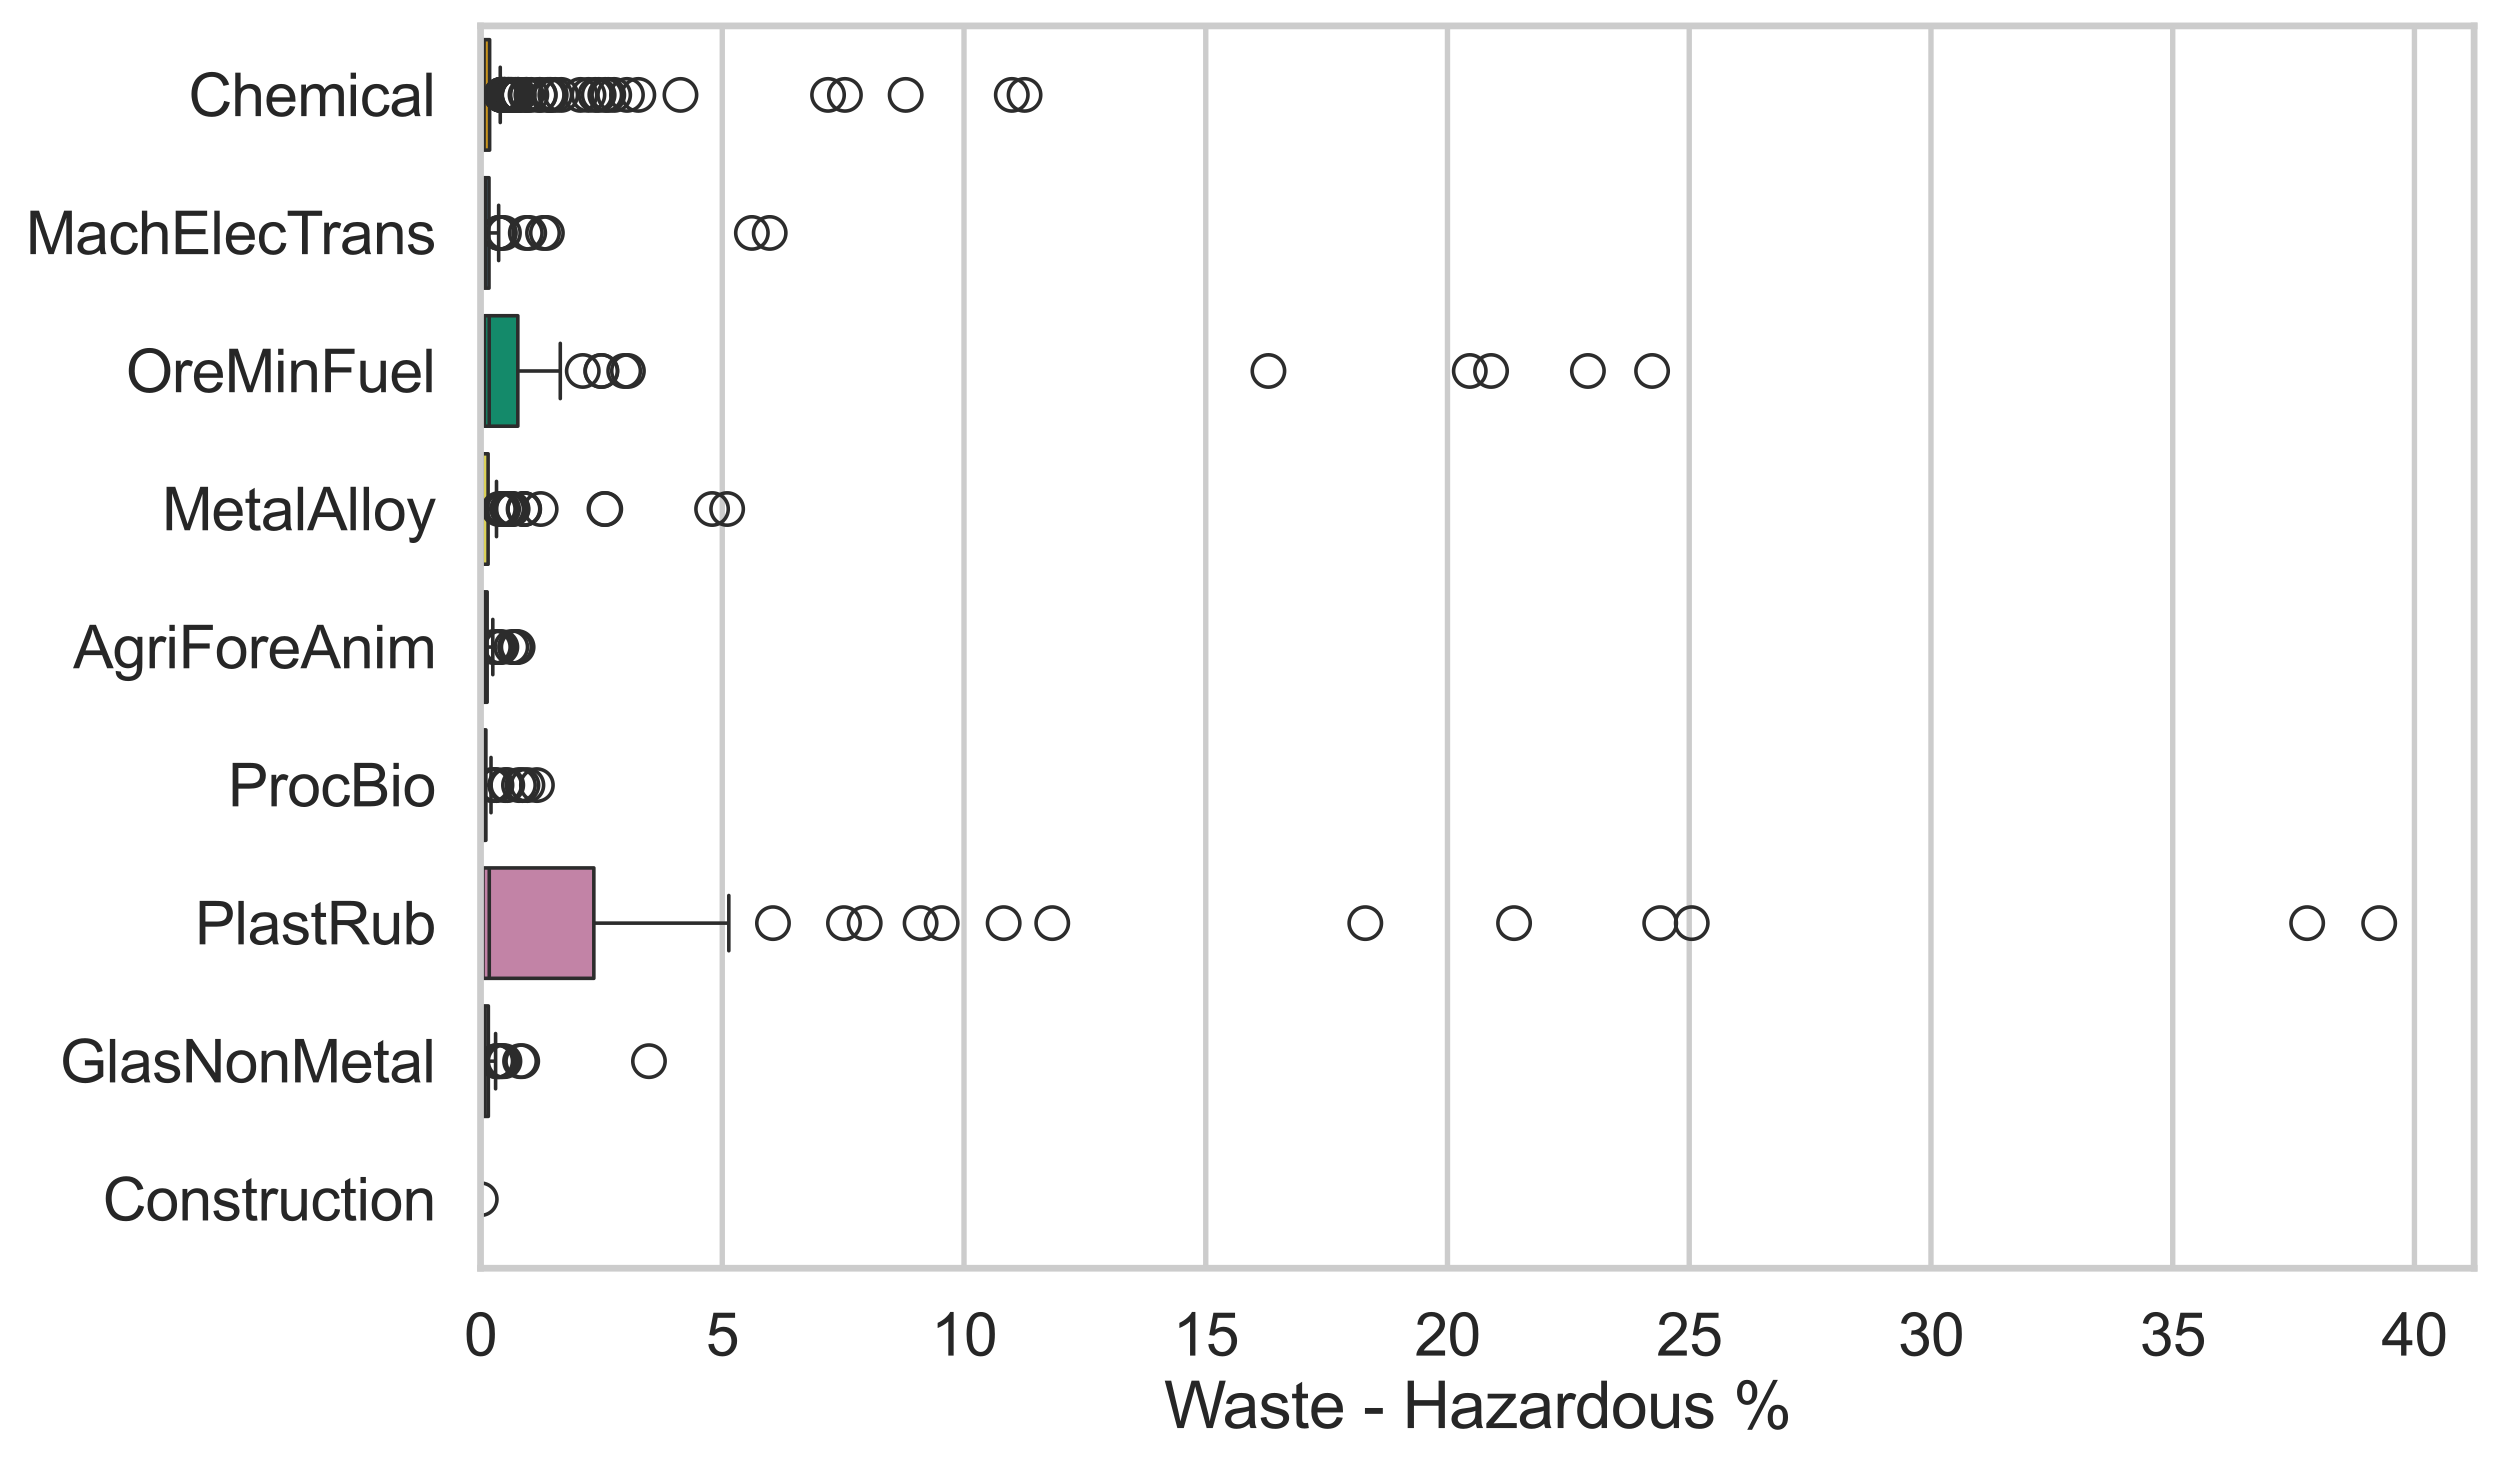 <?xml version="1.0" encoding="utf-8" standalone="no"?>
<!DOCTYPE svg PUBLIC "-//W3C//DTD SVG 1.1//EN"
  "http://www.w3.org/Graphics/SVG/1.1/DTD/svg11.dtd">
<svg xmlns:xlink="http://www.w3.org/1999/xlink" width="695.577pt" height="408.111pt" viewBox="0 0 695.577 408.111" xmlns="http://www.w3.org/2000/svg" version="1.1">
 <defs>
  <style type="text/css">*{stroke-linejoin: round; stroke-linecap: butt}</style>
 </defs>
 <g id="figure_1">
  <g id="patch_1">
   <path d="M 0 408.111 
L 695.577 408.111 
L 695.577 0 
L 0 0 
z
" style="fill: #ffffff"/>
  </g>
  <g id="axes_1">
   <g id="patch_2">
    <path d="M 133.697 352.86 
L 688.377 352.86 
L 688.377 7.2 
L 133.697 7.2 
z
" style="fill: #ffffff"/>
   </g>
   <g id="matplotlib.axis_1">
    <g id="xtick_1">
     <g id="line2d_1">
      <path d="M 133.697 352.86 
L 133.697 7.2 
" clip-path="url(#p3c75198d71)" style="fill: none; stroke: #cccccc; stroke-width: 1.5; stroke-linecap: round"/>
     </g>
     <g id="text_1">
      <!-- 0 -->
      <g style="fill: #262626" transform="translate(129.109 377.17) scale(0.165 -0.165)">
       <defs>
        <path id="ArialMT-30" d="M 266 2259 
Q 266 3072 433 3567 
Q 600 4063 929 4331 
Q 1259 4600 1759 4600 
Q 2128 4600 2406 4451 
Q 2684 4303 2865 4023 
Q 3047 3744 3150 3342 
Q 3253 2941 3253 2259 
Q 3253 1453 3087 958 
Q 2922 463 2592 192 
Q 2263 -78 1759 -78 
Q 1097 -78 719 397 
Q 266 969 266 2259 
z
M 844 2259 
Q 844 1131 1108 757 
Q 1372 384 1759 384 
Q 2147 384 2411 759 
Q 2675 1134 2675 2259 
Q 2675 3391 2411 3762 
Q 2147 4134 1753 4134 
Q 1366 4134 1134 3806 
Q 844 3388 844 2259 
z
" transform="scale(0.016)"/>
       </defs>
       <use xlink:href="#ArialMT-30"/>
      </g>
     </g>
    </g>
    <g id="xtick_2">
     <g id="line2d_2">
      <path d="M 200.957 352.86 
L 200.957 7.2 
" clip-path="url(#p3c75198d71)" style="fill: none; stroke: #cccccc; stroke-width: 1.5; stroke-linecap: round"/>
     </g>
     <g id="text_2">
      <!-- 5 -->
      <g style="fill: #262626" transform="translate(196.369 377.17) scale(0.165 -0.165)">
       <defs>
        <path id="ArialMT-35" d="M 266 1200 
L 856 1250 
Q 922 819 1161 601 
Q 1400 384 1738 384 
Q 2144 384 2425 690 
Q 2706 997 2706 1503 
Q 2706 1984 2436 2262 
Q 2166 2541 1728 2541 
Q 1456 2541 1237 2417 
Q 1019 2294 894 2097 
L 366 2166 
L 809 4519 
L 3088 4519 
L 3088 3981 
L 1259 3981 
L 1013 2750 
Q 1425 3038 1878 3038 
Q 2478 3038 2890 2622 
Q 3303 2206 3303 1553 
Q 3303 931 2941 478 
Q 2500 -78 1738 -78 
Q 1113 -78 717 272 
Q 322 622 266 1200 
z
" transform="scale(0.016)"/>
       </defs>
       <use xlink:href="#ArialMT-35"/>
      </g>
     </g>
    </g>
    <g id="xtick_3">
     <g id="line2d_3">
      <path d="M 268.216 352.86 
L 268.216 7.2 
" clip-path="url(#p3c75198d71)" style="fill: none; stroke: #cccccc; stroke-width: 1.5; stroke-linecap: round"/>
     </g>
     <g id="text_3">
      <!-- 10 -->
      <g style="fill: #262626" transform="translate(259.041 377.17) scale(0.165 -0.165)">
       <defs>
        <path id="ArialMT-31" d="M 2384 0 
L 1822 0 
L 1822 3584 
Q 1619 3391 1289 3197 
Q 959 3003 697 2906 
L 697 3450 
Q 1169 3672 1522 3987 
Q 1875 4303 2022 4600 
L 2384 4600 
L 2384 0 
z
" transform="scale(0.016)"/>
       </defs>
       <use xlink:href="#ArialMT-31"/>
       <use xlink:href="#ArialMT-30" transform="translate(55.615 0)"/>
      </g>
     </g>
    </g>
    <g id="xtick_4">
     <g id="line2d_4">
      <path d="M 335.476 352.86 
L 335.476 7.2 
" clip-path="url(#p3c75198d71)" style="fill: none; stroke: #cccccc; stroke-width: 1.5; stroke-linecap: round"/>
     </g>
     <g id="text_4">
      <!-- 15 -->
      <g style="fill: #262626" transform="translate(326.3 377.17) scale(0.165 -0.165)">
       <use xlink:href="#ArialMT-31"/>
       <use xlink:href="#ArialMT-35" transform="translate(55.615 0)"/>
      </g>
     </g>
    </g>
    <g id="xtick_5">
     <g id="line2d_5">
      <path d="M 402.735 352.86 
L 402.735 7.2 
" clip-path="url(#p3c75198d71)" style="fill: none; stroke: #cccccc; stroke-width: 1.5; stroke-linecap: round"/>
     </g>
     <g id="text_5">
      <!-- 20 -->
      <g style="fill: #262626" transform="translate(393.56 377.17) scale(0.165 -0.165)">
       <defs>
        <path id="ArialMT-32" d="M 3222 541 
L 3222 0 
L 194 0 
Q 188 203 259 391 
Q 375 700 629 1000 
Q 884 1300 1366 1694 
Q 2113 2306 2375 2664 
Q 2638 3022 2638 3341 
Q 2638 3675 2398 3904 
Q 2159 4134 1775 4134 
Q 1369 4134 1125 3890 
Q 881 3647 878 3216 
L 300 3275 
Q 359 3922 746 4261 
Q 1134 4600 1788 4600 
Q 2447 4600 2831 4234 
Q 3216 3869 3216 3328 
Q 3216 3053 3103 2787 
Q 2991 2522 2730 2228 
Q 2469 1934 1863 1422 
Q 1356 997 1212 845 
Q 1069 694 975 541 
L 3222 541 
z
" transform="scale(0.016)"/>
       </defs>
       <use xlink:href="#ArialMT-32"/>
       <use xlink:href="#ArialMT-30" transform="translate(55.615 0)"/>
      </g>
     </g>
    </g>
    <g id="xtick_6">
     <g id="line2d_6">
      <path d="M 469.995 352.86 
L 469.995 7.2 
" clip-path="url(#p3c75198d71)" style="fill: none; stroke: #cccccc; stroke-width: 1.5; stroke-linecap: round"/>
     </g>
     <g id="text_6">
      <!-- 25 -->
      <g style="fill: #262626" transform="translate(460.819 377.17) scale(0.165 -0.165)">
       <use xlink:href="#ArialMT-32"/>
       <use xlink:href="#ArialMT-35" transform="translate(55.615 0)"/>
      </g>
     </g>
    </g>
    <g id="xtick_7">
     <g id="line2d_7">
      <path d="M 537.254 352.86 
L 537.254 7.2 
" clip-path="url(#p3c75198d71)" style="fill: none; stroke: #cccccc; stroke-width: 1.5; stroke-linecap: round"/>
     </g>
     <g id="text_7">
      <!-- 30 -->
      <g style="fill: #262626" transform="translate(528.079 377.17) scale(0.165 -0.165)">
       <defs>
        <path id="ArialMT-33" d="M 269 1209 
L 831 1284 
Q 928 806 1161 595 
Q 1394 384 1728 384 
Q 2125 384 2398 659 
Q 2672 934 2672 1341 
Q 2672 1728 2419 1979 
Q 2166 2231 1775 2231 
Q 1616 2231 1378 2169 
L 1441 2663 
Q 1497 2656 1531 2656 
Q 1891 2656 2178 2843 
Q 2466 3031 2466 3422 
Q 2466 3731 2256 3934 
Q 2047 4138 1716 4138 
Q 1388 4138 1169 3931 
Q 950 3725 888 3313 
L 325 3413 
Q 428 3978 793 4289 
Q 1159 4600 1703 4600 
Q 2078 4600 2393 4439 
Q 2709 4278 2876 4000 
Q 3044 3722 3044 3409 
Q 3044 3113 2884 2869 
Q 2725 2625 2413 2481 
Q 2819 2388 3044 2092 
Q 3269 1797 3269 1353 
Q 3269 753 2831 336 
Q 2394 -81 1725 -81 
Q 1122 -81 723 278 
Q 325 638 269 1209 
z
" transform="scale(0.016)"/>
       </defs>
       <use xlink:href="#ArialMT-33"/>
       <use xlink:href="#ArialMT-30" transform="translate(55.615 0)"/>
      </g>
     </g>
    </g>
    <g id="xtick_8">
     <g id="line2d_8">
      <path d="M 604.514 352.86 
L 604.514 7.2 
" clip-path="url(#p3c75198d71)" style="fill: none; stroke: #cccccc; stroke-width: 1.5; stroke-linecap: round"/>
     </g>
     <g id="text_8">
      <!-- 35 -->
      <g style="fill: #262626" transform="translate(595.338 377.17) scale(0.165 -0.165)">
       <use xlink:href="#ArialMT-33"/>
       <use xlink:href="#ArialMT-35" transform="translate(55.615 0)"/>
      </g>
     </g>
    </g>
    <g id="xtick_9">
     <g id="line2d_9">
      <path d="M 671.773 352.86 
L 671.773 7.2 
" clip-path="url(#p3c75198d71)" style="fill: none; stroke: #cccccc; stroke-width: 1.5; stroke-linecap: round"/>
     </g>
     <g id="text_9">
      <!-- 40 -->
      <g style="fill: #262626" transform="translate(662.598 377.17) scale(0.165 -0.165)">
       <defs>
        <path id="ArialMT-34" d="M 2069 0 
L 2069 1097 
L 81 1097 
L 81 1613 
L 2172 4581 
L 2631 4581 
L 2631 1613 
L 3250 1613 
L 3250 1097 
L 2631 1097 
L 2631 0 
L 2069 0 
z
M 2069 1613 
L 2069 3678 
L 634 1613 
L 2069 1613 
z
" transform="scale(0.016)"/>
       </defs>
       <use xlink:href="#ArialMT-34"/>
       <use xlink:href="#ArialMT-30" transform="translate(55.615 0)"/>
      </g>
     </g>
    </g>
    <g id="text_10">
     <!-- Waste - Hazardous % -->
     <g style="fill: #262626" transform="translate(323.848 397.334) scale(0.18 -0.18)">
      <defs>
       <path id="ArialMT-57" d="M 1294 0 
L 78 4581 
L 700 4581 
L 1397 1578 
Q 1509 1106 1591 641 
Q 1766 1375 1797 1488 
L 2669 4581 
L 3400 4581 
L 4056 2263 
Q 4303 1400 4413 641 
Q 4500 1075 4641 1638 
L 5359 4581 
L 5969 4581 
L 4713 0 
L 4128 0 
L 3163 3491 
Q 3041 3928 3019 4028 
Q 2947 3713 2884 3491 
L 1913 0 
L 1294 0 
z
" transform="scale(0.016)"/>
       <path id="ArialMT-61" d="M 2588 409 
Q 2275 144 1986 34 
Q 1697 -75 1366 -75 
Q 819 -75 525 192 
Q 231 459 231 875 
Q 231 1119 342 1320 
Q 453 1522 633 1644 
Q 813 1766 1038 1828 
Q 1203 1872 1538 1913 
Q 2219 1994 2541 2106 
Q 2544 2222 2544 2253 
Q 2544 2597 2384 2738 
Q 2169 2928 1744 2928 
Q 1347 2928 1158 2789 
Q 969 2650 878 2297 
L 328 2372 
Q 403 2725 575 2942 
Q 747 3159 1072 3276 
Q 1397 3394 1825 3394 
Q 2250 3394 2515 3294 
Q 2781 3194 2906 3042 
Q 3031 2891 3081 2659 
Q 3109 2516 3109 2141 
L 3109 1391 
Q 3109 606 3145 398 
Q 3181 191 3288 0 
L 2700 0 
Q 2613 175 2588 409 
z
M 2541 1666 
Q 2234 1541 1622 1453 
Q 1275 1403 1131 1340 
Q 988 1278 909 1158 
Q 831 1038 831 891 
Q 831 666 1001 516 
Q 1172 366 1500 366 
Q 1825 366 2078 508 
Q 2331 650 2450 897 
Q 2541 1088 2541 1459 
L 2541 1666 
z
" transform="scale(0.016)"/>
       <path id="ArialMT-73" d="M 197 991 
L 753 1078 
Q 800 744 1014 566 
Q 1228 388 1613 388 
Q 2000 388 2187 545 
Q 2375 703 2375 916 
Q 2375 1106 2209 1216 
Q 2094 1291 1634 1406 
Q 1016 1563 777 1677 
Q 538 1791 414 1992 
Q 291 2194 291 2438 
Q 291 2659 392 2848 
Q 494 3038 669 3163 
Q 800 3259 1026 3326 
Q 1253 3394 1513 3394 
Q 1903 3394 2198 3281 
Q 2494 3169 2634 2976 
Q 2775 2784 2828 2463 
L 2278 2388 
Q 2241 2644 2061 2787 
Q 1881 2931 1553 2931 
Q 1166 2931 1000 2803 
Q 834 2675 834 2503 
Q 834 2394 903 2306 
Q 972 2216 1119 2156 
Q 1203 2125 1616 2013 
Q 2213 1853 2448 1751 
Q 2684 1650 2818 1456 
Q 2953 1263 2953 975 
Q 2953 694 2789 445 
Q 2625 197 2315 61 
Q 2006 -75 1616 -75 
Q 969 -75 630 194 
Q 291 463 197 991 
z
" transform="scale(0.016)"/>
       <path id="ArialMT-74" d="M 1650 503 
L 1731 6 
Q 1494 -44 1306 -44 
Q 1000 -44 831 53 
Q 663 150 594 308 
Q 525 466 525 972 
L 525 2881 
L 113 2881 
L 113 3319 
L 525 3319 
L 525 4141 
L 1084 4478 
L 1084 3319 
L 1650 3319 
L 1650 2881 
L 1084 2881 
L 1084 941 
Q 1084 700 1114 631 
Q 1144 563 1211 522 
Q 1278 481 1403 481 
Q 1497 481 1650 503 
z
" transform="scale(0.016)"/>
       <path id="ArialMT-65" d="M 2694 1069 
L 3275 997 
Q 3138 488 2766 206 
Q 2394 -75 1816 -75 
Q 1088 -75 661 373 
Q 234 822 234 1631 
Q 234 2469 665 2931 
Q 1097 3394 1784 3394 
Q 2450 3394 2872 2941 
Q 3294 2488 3294 1666 
Q 3294 1616 3291 1516 
L 816 1516 
Q 847 969 1125 678 
Q 1403 388 1819 388 
Q 2128 388 2347 550 
Q 2566 713 2694 1069 
z
M 847 1978 
L 2700 1978 
Q 2663 2397 2488 2606 
Q 2219 2931 1791 2931 
Q 1403 2931 1139 2672 
Q 875 2413 847 1978 
z
" transform="scale(0.016)"/>
       <path id="ArialMT-20" transform="scale(0.016)"/>
       <path id="ArialMT-2d" d="M 203 1375 
L 203 1941 
L 1931 1941 
L 1931 1375 
L 203 1375 
z
" transform="scale(0.016)"/>
       <path id="ArialMT-48" d="M 513 0 
L 513 4581 
L 1119 4581 
L 1119 2700 
L 3500 2700 
L 3500 4581 
L 4106 4581 
L 4106 0 
L 3500 0 
L 3500 2159 
L 1119 2159 
L 1119 0 
L 513 0 
z
" transform="scale(0.016)"/>
       <path id="ArialMT-7a" d="M 125 0 
L 125 456 
L 2238 2881 
Q 1878 2863 1603 2863 
L 250 2863 
L 250 3319 
L 2963 3319 
L 2963 2947 
L 1166 841 
L 819 456 
Q 1197 484 1528 484 
L 3063 484 
L 3063 0 
L 125 0 
z
" transform="scale(0.016)"/>
       <path id="ArialMT-72" d="M 416 0 
L 416 3319 
L 922 3319 
L 922 2816 
Q 1116 3169 1280 3281 
Q 1444 3394 1641 3394 
Q 1925 3394 2219 3213 
L 2025 2691 
Q 1819 2813 1613 2813 
Q 1428 2813 1281 2702 
Q 1134 2591 1072 2394 
Q 978 2094 978 1738 
L 978 0 
L 416 0 
z
" transform="scale(0.016)"/>
       <path id="ArialMT-64" d="M 2575 0 
L 2575 419 
Q 2259 -75 1647 -75 
Q 1250 -75 917 144 
Q 584 363 401 755 
Q 219 1147 219 1656 
Q 219 2153 384 2558 
Q 550 2963 881 3178 
Q 1213 3394 1622 3394 
Q 1922 3394 2156 3267 
Q 2391 3141 2538 2938 
L 2538 4581 
L 3097 4581 
L 3097 0 
L 2575 0 
z
M 797 1656 
Q 797 1019 1065 703 
Q 1334 388 1700 388 
Q 2069 388 2326 689 
Q 2584 991 2584 1609 
Q 2584 2291 2321 2609 
Q 2059 2928 1675 2928 
Q 1300 2928 1048 2622 
Q 797 2316 797 1656 
z
" transform="scale(0.016)"/>
       <path id="ArialMT-6f" d="M 213 1659 
Q 213 2581 725 3025 
Q 1153 3394 1769 3394 
Q 2453 3394 2887 2945 
Q 3322 2497 3322 1706 
Q 3322 1066 3130 698 
Q 2938 331 2570 128 
Q 2203 -75 1769 -75 
Q 1072 -75 642 372 
Q 213 819 213 1659 
z
M 791 1659 
Q 791 1022 1069 705 
Q 1347 388 1769 388 
Q 2188 388 2466 706 
Q 2744 1025 2744 1678 
Q 2744 2294 2464 2611 
Q 2184 2928 1769 2928 
Q 1347 2928 1069 2612 
Q 791 2297 791 1659 
z
" transform="scale(0.016)"/>
       <path id="ArialMT-75" d="M 2597 0 
L 2597 488 
Q 2209 -75 1544 -75 
Q 1250 -75 995 37 
Q 741 150 617 320 
Q 494 491 444 738 
Q 409 903 409 1263 
L 409 3319 
L 972 3319 
L 972 1478 
Q 972 1038 1006 884 
Q 1059 663 1231 536 
Q 1403 409 1656 409 
Q 1909 409 2131 539 
Q 2353 669 2445 892 
Q 2538 1116 2538 1541 
L 2538 3319 
L 3100 3319 
L 3100 0 
L 2597 0 
z
" transform="scale(0.016)"/>
       <path id="ArialMT-25" d="M 372 3481 
Q 372 3972 619 4315 
Q 866 4659 1334 4659 
Q 1766 4659 2048 4351 
Q 2331 4044 2331 3447 
Q 2331 2866 2045 2552 
Q 1759 2238 1341 2238 
Q 925 2238 648 2547 
Q 372 2856 372 3481 
z
M 1350 4272 
Q 1141 4272 1002 4090 
Q 863 3909 863 3425 
Q 863 2984 1003 2804 
Q 1144 2625 1350 2625 
Q 1563 2625 1702 2806 
Q 1841 2988 1841 3469 
Q 1841 3913 1700 4092 
Q 1559 4272 1350 4272 
z
M 1353 -169 
L 3859 4659 
L 4316 4659 
L 1819 -169 
L 1353 -169 
z
M 3334 1075 
Q 3334 1569 3581 1911 
Q 3828 2253 4300 2253 
Q 4731 2253 5014 1945 
Q 5297 1638 5297 1041 
Q 5297 459 5011 145 
Q 4725 -169 4303 -169 
Q 3888 -169 3611 142 
Q 3334 453 3334 1075 
z
M 4316 1866 
Q 4103 1866 3964 1684 
Q 3825 1503 3825 1019 
Q 3825 581 3965 400 
Q 4106 219 4313 219 
Q 4528 219 4667 400 
Q 4806 581 4806 1063 
Q 4806 1506 4665 1686 
Q 4525 1866 4316 1866 
z
" transform="scale(0.016)"/>
      </defs>
      <use xlink:href="#ArialMT-57"/>
      <use xlink:href="#ArialMT-61" transform="translate(90.635 0)"/>
      <use xlink:href="#ArialMT-73" transform="translate(146.25 0)"/>
      <use xlink:href="#ArialMT-74" transform="translate(196.25 0)"/>
      <use xlink:href="#ArialMT-65" transform="translate(224.033 0)"/>
      <use xlink:href="#ArialMT-20" transform="translate(279.648 0)"/>
      <use xlink:href="#ArialMT-2d" transform="translate(307.432 0)"/>
      <use xlink:href="#ArialMT-20" transform="translate(340.732 0)"/>
      <use xlink:href="#ArialMT-48" transform="translate(368.516 0)"/>
      <use xlink:href="#ArialMT-61" transform="translate(440.732 0)"/>
      <use xlink:href="#ArialMT-7a" transform="translate(496.348 0)"/>
      <use xlink:href="#ArialMT-61" transform="translate(546.348 0)"/>
      <use xlink:href="#ArialMT-72" transform="translate(601.963 0)"/>
      <use xlink:href="#ArialMT-64" transform="translate(635.264 0)"/>
      <use xlink:href="#ArialMT-6f" transform="translate(690.879 0)"/>
      <use xlink:href="#ArialMT-75" transform="translate(746.494 0)"/>
      <use xlink:href="#ArialMT-73" transform="translate(802.109 0)"/>
      <use xlink:href="#ArialMT-20" transform="translate(852.109 0)"/>
      <use xlink:href="#ArialMT-25" transform="translate(879.893 0)"/>
     </g>
    </g>
   </g>
   <g id="matplotlib.axis_2">
    <g id="ytick_1">
     <g id="text_11">
      <!-- Chemical -->
      <g style="fill: #262626" transform="translate(52.428 32.309) scale(0.165 -0.165)">
       <defs>
        <path id="ArialMT-43" d="M 3763 1606 
L 4369 1453 
Q 4178 706 3683 314 
Q 3188 -78 2472 -78 
Q 1731 -78 1267 223 
Q 803 525 561 1097 
Q 319 1669 319 2325 
Q 319 3041 592 3573 
Q 866 4106 1370 4382 
Q 1875 4659 2481 4659 
Q 3169 4659 3637 4309 
Q 4106 3959 4291 3325 
L 3694 3184 
Q 3534 3684 3231 3912 
Q 2928 4141 2469 4141 
Q 1941 4141 1586 3887 
Q 1231 3634 1087 3207 
Q 944 2781 944 2328 
Q 944 1744 1114 1308 
Q 1284 872 1643 656 
Q 2003 441 2422 441 
Q 2931 441 3284 734 
Q 3638 1028 3763 1606 
z
" transform="scale(0.016)"/>
        <path id="ArialMT-68" d="M 422 0 
L 422 4581 
L 984 4581 
L 984 2938 
Q 1378 3394 1978 3394 
Q 2347 3394 2619 3248 
Q 2891 3103 3008 2847 
Q 3125 2591 3125 2103 
L 3125 0 
L 2563 0 
L 2563 2103 
Q 2563 2525 2380 2717 
Q 2197 2909 1863 2909 
Q 1613 2909 1392 2779 
Q 1172 2650 1078 2428 
Q 984 2206 984 1816 
L 984 0 
L 422 0 
z
" transform="scale(0.016)"/>
        <path id="ArialMT-6d" d="M 422 0 
L 422 3319 
L 925 3319 
L 925 2853 
Q 1081 3097 1340 3245 
Q 1600 3394 1931 3394 
Q 2300 3394 2536 3241 
Q 2772 3088 2869 2813 
Q 3263 3394 3894 3394 
Q 4388 3394 4653 3120 
Q 4919 2847 4919 2278 
L 4919 0 
L 4359 0 
L 4359 2091 
Q 4359 2428 4304 2576 
Q 4250 2725 4106 2815 
Q 3963 2906 3769 2906 
Q 3419 2906 3187 2673 
Q 2956 2441 2956 1928 
L 2956 0 
L 2394 0 
L 2394 2156 
Q 2394 2531 2256 2718 
Q 2119 2906 1806 2906 
Q 1569 2906 1367 2781 
Q 1166 2656 1075 2415 
Q 984 2175 984 1722 
L 984 0 
L 422 0 
z
" transform="scale(0.016)"/>
        <path id="ArialMT-69" d="M 425 3934 
L 425 4581 
L 988 4581 
L 988 3934 
L 425 3934 
z
M 425 0 
L 425 3319 
L 988 3319 
L 988 0 
L 425 0 
z
" transform="scale(0.016)"/>
        <path id="ArialMT-63" d="M 2588 1216 
L 3141 1144 
Q 3050 572 2676 248 
Q 2303 -75 1759 -75 
Q 1078 -75 664 370 
Q 250 816 250 1647 
Q 250 2184 428 2587 
Q 606 2991 970 3192 
Q 1334 3394 1763 3394 
Q 2303 3394 2647 3120 
Q 2991 2847 3088 2344 
L 2541 2259 
Q 2463 2594 2264 2762 
Q 2066 2931 1784 2931 
Q 1359 2931 1093 2626 
Q 828 2322 828 1663 
Q 828 994 1084 691 
Q 1341 388 1753 388 
Q 2084 388 2306 591 
Q 2528 794 2588 1216 
z
" transform="scale(0.016)"/>
        <path id="ArialMT-6c" d="M 409 0 
L 409 4581 
L 972 4581 
L 972 0 
L 409 0 
z
" transform="scale(0.016)"/>
       </defs>
       <use xlink:href="#ArialMT-43"/>
       <use xlink:href="#ArialMT-68" transform="translate(72.217 0)"/>
       <use xlink:href="#ArialMT-65" transform="translate(127.832 0)"/>
       <use xlink:href="#ArialMT-6d" transform="translate(183.447 0)"/>
       <use xlink:href="#ArialMT-69" transform="translate(266.748 0)"/>
       <use xlink:href="#ArialMT-63" transform="translate(288.965 0)"/>
       <use xlink:href="#ArialMT-61" transform="translate(338.965 0)"/>
       <use xlink:href="#ArialMT-6c" transform="translate(394.58 0)"/>
      </g>
     </g>
    </g>
    <g id="ytick_2">
     <g id="text_12">
      <!-- MachElecTrans -->
      <g style="fill: #262626" transform="translate(7.2 70.715) scale(0.165 -0.165)">
       <defs>
        <path id="ArialMT-4d" d="M 475 0 
L 475 4581 
L 1388 4581 
L 2472 1338 
Q 2622 884 2691 659 
Q 2769 909 2934 1394 
L 4031 4581 
L 4847 4581 
L 4847 0 
L 4263 0 
L 4263 3834 
L 2931 0 
L 2384 0 
L 1059 3900 
L 1059 0 
L 475 0 
z
" transform="scale(0.016)"/>
        <path id="ArialMT-45" d="M 506 0 
L 506 4581 
L 3819 4581 
L 3819 4041 
L 1113 4041 
L 1113 2638 
L 3647 2638 
L 3647 2100 
L 1113 2100 
L 1113 541 
L 3925 541 
L 3925 0 
L 506 0 
z
" transform="scale(0.016)"/>
        <path id="ArialMT-54" d="M 1659 0 
L 1659 4041 
L 150 4041 
L 150 4581 
L 3781 4581 
L 3781 4041 
L 2266 4041 
L 2266 0 
L 1659 0 
z
" transform="scale(0.016)"/>
        <path id="ArialMT-6e" d="M 422 0 
L 422 3319 
L 928 3319 
L 928 2847 
Q 1294 3394 1984 3394 
Q 2284 3394 2536 3286 
Q 2788 3178 2913 3003 
Q 3038 2828 3088 2588 
Q 3119 2431 3119 2041 
L 3119 0 
L 2556 0 
L 2556 2019 
Q 2556 2363 2490 2533 
Q 2425 2703 2258 2804 
Q 2091 2906 1866 2906 
Q 1506 2906 1245 2678 
Q 984 2450 984 1813 
L 984 0 
L 422 0 
z
" transform="scale(0.016)"/>
       </defs>
       <use xlink:href="#ArialMT-4d"/>
       <use xlink:href="#ArialMT-61" transform="translate(83.301 0)"/>
       <use xlink:href="#ArialMT-63" transform="translate(138.916 0)"/>
       <use xlink:href="#ArialMT-68" transform="translate(188.916 0)"/>
       <use xlink:href="#ArialMT-45" transform="translate(244.531 0)"/>
       <use xlink:href="#ArialMT-6c" transform="translate(311.23 0)"/>
       <use xlink:href="#ArialMT-65" transform="translate(333.447 0)"/>
       <use xlink:href="#ArialMT-63" transform="translate(389.062 0)"/>
       <use xlink:href="#ArialMT-54" transform="translate(439.062 0)"/>
       <use xlink:href="#ArialMT-72" transform="translate(496.396 0)"/>
       <use xlink:href="#ArialMT-61" transform="translate(529.697 0)"/>
       <use xlink:href="#ArialMT-6e" transform="translate(585.312 0)"/>
       <use xlink:href="#ArialMT-73" transform="translate(640.928 0)"/>
      </g>
     </g>
    </g>
    <g id="ytick_3">
     <g id="text_13">
      <!-- OreMinFuel -->
      <g style="fill: #262626" transform="translate(35.013 109.122) scale(0.165 -0.165)">
       <defs>
        <path id="ArialMT-4f" d="M 309 2231 
Q 309 3372 921 4017 
Q 1534 4663 2503 4663 
Q 3138 4663 3647 4359 
Q 4156 4056 4423 3514 
Q 4691 2972 4691 2284 
Q 4691 1588 4409 1038 
Q 4128 488 3612 205 
Q 3097 -78 2500 -78 
Q 1853 -78 1343 234 
Q 834 547 571 1087 
Q 309 1628 309 2231 
z
M 934 2222 
Q 934 1394 1379 917 
Q 1825 441 2497 441 
Q 3181 441 3623 922 
Q 4066 1403 4066 2288 
Q 4066 2847 3877 3264 
Q 3688 3681 3323 3911 
Q 2959 4141 2506 4141 
Q 1863 4141 1398 3698 
Q 934 3256 934 2222 
z
" transform="scale(0.016)"/>
        <path id="ArialMT-46" d="M 525 0 
L 525 4581 
L 3616 4581 
L 3616 4041 
L 1131 4041 
L 1131 2622 
L 3281 2622 
L 3281 2081 
L 1131 2081 
L 1131 0 
L 525 0 
z
" transform="scale(0.016)"/>
       </defs>
       <use xlink:href="#ArialMT-4f"/>
       <use xlink:href="#ArialMT-72" transform="translate(77.783 0)"/>
       <use xlink:href="#ArialMT-65" transform="translate(111.084 0)"/>
       <use xlink:href="#ArialMT-4d" transform="translate(166.699 0)"/>
       <use xlink:href="#ArialMT-69" transform="translate(250 0)"/>
       <use xlink:href="#ArialMT-6e" transform="translate(272.217 0)"/>
       <use xlink:href="#ArialMT-46" transform="translate(327.832 0)"/>
       <use xlink:href="#ArialMT-75" transform="translate(388.916 0)"/>
       <use xlink:href="#ArialMT-65" transform="translate(444.531 0)"/>
       <use xlink:href="#ArialMT-6c" transform="translate(500.146 0)"/>
      </g>
     </g>
    </g>
    <g id="ytick_4">
     <g id="text_14">
      <!-- MetalAlloy -->
      <g style="fill: #262626" transform="translate(45.088 147.529) scale(0.165 -0.165)">
       <defs>
        <path id="ArialMT-41" d="M -9 0 
L 1750 4581 
L 2403 4581 
L 4278 0 
L 3588 0 
L 3053 1388 
L 1138 1388 
L 634 0 
L -9 0 
z
M 1313 1881 
L 2866 1881 
L 2388 3150 
Q 2169 3728 2063 4100 
Q 1975 3659 1816 3225 
L 1313 1881 
z
" transform="scale(0.016)"/>
        <path id="ArialMT-79" d="M 397 -1278 
L 334 -750 
Q 519 -800 656 -800 
Q 844 -800 956 -737 
Q 1069 -675 1141 -563 
Q 1194 -478 1313 -144 
Q 1328 -97 1363 -6 
L 103 3319 
L 709 3319 
L 1400 1397 
Q 1534 1031 1641 628 
Q 1738 1016 1872 1384 
L 2581 3319 
L 3144 3319 
L 1881 -56 
Q 1678 -603 1566 -809 
Q 1416 -1088 1222 -1217 
Q 1028 -1347 759 -1347 
Q 597 -1347 397 -1278 
z
" transform="scale(0.016)"/>
       </defs>
       <use xlink:href="#ArialMT-4d"/>
       <use xlink:href="#ArialMT-65" transform="translate(83.301 0)"/>
       <use xlink:href="#ArialMT-74" transform="translate(138.916 0)"/>
       <use xlink:href="#ArialMT-61" transform="translate(166.699 0)"/>
       <use xlink:href="#ArialMT-6c" transform="translate(222.314 0)"/>
       <use xlink:href="#ArialMT-41" transform="translate(244.531 0)"/>
       <use xlink:href="#ArialMT-6c" transform="translate(311.23 0)"/>
       <use xlink:href="#ArialMT-6c" transform="translate(333.447 0)"/>
       <use xlink:href="#ArialMT-6f" transform="translate(355.664 0)"/>
       <use xlink:href="#ArialMT-79" transform="translate(411.279 0)"/>
      </g>
     </g>
    </g>
    <g id="ytick_5">
     <g id="text_15">
      <!-- AgriForeAnim -->
      <g style="fill: #262626" transform="translate(20.341 185.935) scale(0.165 -0.165)">
       <defs>
        <path id="ArialMT-67" d="M 319 -275 
L 866 -356 
Q 900 -609 1056 -725 
Q 1266 -881 1628 -881 
Q 2019 -881 2231 -725 
Q 2444 -569 2519 -288 
Q 2563 -116 2559 434 
Q 2191 0 1641 0 
Q 956 0 581 494 
Q 206 988 206 1678 
Q 206 2153 378 2554 
Q 550 2956 876 3175 
Q 1203 3394 1644 3394 
Q 2231 3394 2613 2919 
L 2613 3319 
L 3131 3319 
L 3131 450 
Q 3131 -325 2973 -648 
Q 2816 -972 2473 -1159 
Q 2131 -1347 1631 -1347 
Q 1038 -1347 672 -1080 
Q 306 -813 319 -275 
z
M 784 1719 
Q 784 1066 1043 766 
Q 1303 466 1694 466 
Q 2081 466 2343 764 
Q 2606 1063 2606 1700 
Q 2606 2309 2336 2618 
Q 2066 2928 1684 2928 
Q 1309 2928 1046 2623 
Q 784 2319 784 1719 
z
" transform="scale(0.016)"/>
       </defs>
       <use xlink:href="#ArialMT-41"/>
       <use xlink:href="#ArialMT-67" transform="translate(66.699 0)"/>
       <use xlink:href="#ArialMT-72" transform="translate(122.314 0)"/>
       <use xlink:href="#ArialMT-69" transform="translate(155.615 0)"/>
       <use xlink:href="#ArialMT-46" transform="translate(177.832 0)"/>
       <use xlink:href="#ArialMT-6f" transform="translate(238.916 0)"/>
       <use xlink:href="#ArialMT-72" transform="translate(294.531 0)"/>
       <use xlink:href="#ArialMT-65" transform="translate(327.832 0)"/>
       <use xlink:href="#ArialMT-41" transform="translate(383.447 0)"/>
       <use xlink:href="#ArialMT-6e" transform="translate(450.146 0)"/>
       <use xlink:href="#ArialMT-69" transform="translate(505.762 0)"/>
       <use xlink:href="#ArialMT-6d" transform="translate(527.979 0)"/>
      </g>
     </g>
    </g>
    <g id="ytick_6">
     <g id="text_16">
      <!-- ProcBio -->
      <g style="fill: #262626" transform="translate(63.424 224.342) scale(0.165 -0.165)">
       <defs>
        <path id="ArialMT-50" d="M 494 0 
L 494 4581 
L 2222 4581 
Q 2678 4581 2919 4538 
Q 3256 4481 3484 4323 
Q 3713 4166 3852 3881 
Q 3991 3597 3991 3256 
Q 3991 2672 3619 2267 
Q 3247 1863 2275 1863 
L 1100 1863 
L 1100 0 
L 494 0 
z
M 1100 2403 
L 2284 2403 
Q 2872 2403 3119 2622 
Q 3366 2841 3366 3238 
Q 3366 3525 3220 3729 
Q 3075 3934 2838 4000 
Q 2684 4041 2272 4041 
L 1100 4041 
L 1100 2403 
z
" transform="scale(0.016)"/>
        <path id="ArialMT-42" d="M 469 0 
L 469 4581 
L 2188 4581 
Q 2713 4581 3030 4442 
Q 3347 4303 3526 4014 
Q 3706 3725 3706 3409 
Q 3706 3116 3547 2856 
Q 3388 2597 3066 2438 
Q 3481 2316 3704 2022 
Q 3928 1728 3928 1328 
Q 3928 1006 3792 729 
Q 3656 453 3456 303 
Q 3256 153 2954 76 
Q 2653 0 2216 0 
L 469 0 
z
M 1075 2656 
L 2066 2656 
Q 2469 2656 2644 2709 
Q 2875 2778 2992 2937 
Q 3109 3097 3109 3338 
Q 3109 3566 3000 3739 
Q 2891 3913 2687 3977 
Q 2484 4041 1991 4041 
L 1075 4041 
L 1075 2656 
z
M 1075 541 
L 2216 541 
Q 2509 541 2628 563 
Q 2838 600 2978 687 
Q 3119 775 3209 942 
Q 3300 1109 3300 1328 
Q 3300 1584 3169 1773 
Q 3038 1963 2805 2039 
Q 2572 2116 2134 2116 
L 1075 2116 
L 1075 541 
z
" transform="scale(0.016)"/>
       </defs>
       <use xlink:href="#ArialMT-50"/>
       <use xlink:href="#ArialMT-72" transform="translate(66.699 0)"/>
       <use xlink:href="#ArialMT-6f" transform="translate(100 0)"/>
       <use xlink:href="#ArialMT-63" transform="translate(155.615 0)"/>
       <use xlink:href="#ArialMT-42" transform="translate(205.615 0)"/>
       <use xlink:href="#ArialMT-69" transform="translate(272.314 0)"/>
       <use xlink:href="#ArialMT-6f" transform="translate(294.531 0)"/>
      </g>
     </g>
    </g>
    <g id="ytick_7">
     <g id="text_17">
      <!-- PlastRub -->
      <g style="fill: #262626" transform="translate(54.248 262.749) scale(0.165 -0.165)">
       <defs>
        <path id="ArialMT-52" d="M 503 0 
L 503 4581 
L 2534 4581 
Q 3147 4581 3465 4457 
Q 3784 4334 3975 4021 
Q 4166 3709 4166 3331 
Q 4166 2844 3850 2509 
Q 3534 2175 2875 2084 
Q 3116 1969 3241 1856 
Q 3506 1613 3744 1247 
L 4541 0 
L 3778 0 
L 3172 953 
Q 2906 1366 2734 1584 
Q 2563 1803 2427 1890 
Q 2291 1978 2150 2013 
Q 2047 2034 1813 2034 
L 1109 2034 
L 1109 0 
L 503 0 
z
M 1109 2559 
L 2413 2559 
Q 2828 2559 3062 2645 
Q 3297 2731 3419 2920 
Q 3541 3109 3541 3331 
Q 3541 3656 3305 3865 
Q 3069 4075 2559 4075 
L 1109 4075 
L 1109 2559 
z
" transform="scale(0.016)"/>
        <path id="ArialMT-62" d="M 941 0 
L 419 0 
L 419 4581 
L 981 4581 
L 981 2947 
Q 1338 3394 1891 3394 
Q 2197 3394 2470 3270 
Q 2744 3147 2920 2923 
Q 3097 2700 3197 2384 
Q 3297 2069 3297 1709 
Q 3297 856 2875 390 
Q 2453 -75 1863 -75 
Q 1275 -75 941 416 
L 941 0 
z
M 934 1684 
Q 934 1088 1097 822 
Q 1363 388 1816 388 
Q 2184 388 2453 708 
Q 2722 1028 2722 1663 
Q 2722 2313 2464 2622 
Q 2206 2931 1841 2931 
Q 1472 2931 1203 2611 
Q 934 2291 934 1684 
z
" transform="scale(0.016)"/>
       </defs>
       <use xlink:href="#ArialMT-50"/>
       <use xlink:href="#ArialMT-6c" transform="translate(66.699 0)"/>
       <use xlink:href="#ArialMT-61" transform="translate(88.916 0)"/>
       <use xlink:href="#ArialMT-73" transform="translate(144.531 0)"/>
       <use xlink:href="#ArialMT-74" transform="translate(194.531 0)"/>
       <use xlink:href="#ArialMT-52" transform="translate(222.314 0)"/>
       <use xlink:href="#ArialMT-75" transform="translate(294.531 0)"/>
       <use xlink:href="#ArialMT-62" transform="translate(350.146 0)"/>
      </g>
     </g>
    </g>
    <g id="ytick_8">
     <g id="text_18">
      <!-- GlasNonMetal -->
      <g style="fill: #262626" transform="translate(16.659 301.155) scale(0.165 -0.165)">
       <defs>
        <path id="ArialMT-47" d="M 2638 1797 
L 2638 2334 
L 4578 2338 
L 4578 638 
Q 4131 281 3656 101 
Q 3181 -78 2681 -78 
Q 2006 -78 1454 211 
Q 903 500 622 1047 
Q 341 1594 341 2269 
Q 341 2938 620 3517 
Q 900 4097 1425 4378 
Q 1950 4659 2634 4659 
Q 3131 4659 3532 4498 
Q 3934 4338 4162 4050 
Q 4391 3763 4509 3300 
L 3963 3150 
Q 3859 3500 3706 3700 
Q 3553 3900 3268 4020 
Q 2984 4141 2638 4141 
Q 2222 4141 1919 4014 
Q 1616 3888 1430 3681 
Q 1244 3475 1141 3228 
Q 966 2803 966 2306 
Q 966 1694 1177 1281 
Q 1388 869 1791 669 
Q 2194 469 2647 469 
Q 3041 469 3416 620 
Q 3791 772 3984 944 
L 3984 1797 
L 2638 1797 
z
" transform="scale(0.016)"/>
        <path id="ArialMT-4e" d="M 488 0 
L 488 4581 
L 1109 4581 
L 3516 984 
L 3516 4581 
L 4097 4581 
L 4097 0 
L 3475 0 
L 1069 3600 
L 1069 0 
L 488 0 
z
" transform="scale(0.016)"/>
       </defs>
       <use xlink:href="#ArialMT-47"/>
       <use xlink:href="#ArialMT-6c" transform="translate(77.783 0)"/>
       <use xlink:href="#ArialMT-61" transform="translate(100 0)"/>
       <use xlink:href="#ArialMT-73" transform="translate(155.615 0)"/>
       <use xlink:href="#ArialMT-4e" transform="translate(205.615 0)"/>
       <use xlink:href="#ArialMT-6f" transform="translate(277.832 0)"/>
       <use xlink:href="#ArialMT-6e" transform="translate(333.447 0)"/>
       <use xlink:href="#ArialMT-4d" transform="translate(389.062 0)"/>
       <use xlink:href="#ArialMT-65" transform="translate(472.363 0)"/>
       <use xlink:href="#ArialMT-74" transform="translate(527.979 0)"/>
       <use xlink:href="#ArialMT-61" transform="translate(555.762 0)"/>
       <use xlink:href="#ArialMT-6c" transform="translate(611.377 0)"/>
      </g>
     </g>
    </g>
    <g id="ytick_9">
     <g id="text_19">
      <!-- Construction -->
      <g style="fill: #262626" transform="translate(28.575 339.562) scale(0.165 -0.165)">
       <use xlink:href="#ArialMT-43"/>
       <use xlink:href="#ArialMT-6f" transform="translate(72.217 0)"/>
       <use xlink:href="#ArialMT-6e" transform="translate(127.832 0)"/>
       <use xlink:href="#ArialMT-73" transform="translate(183.447 0)"/>
       <use xlink:href="#ArialMT-74" transform="translate(233.447 0)"/>
       <use xlink:href="#ArialMT-72" transform="translate(261.23 0)"/>
       <use xlink:href="#ArialMT-75" transform="translate(294.531 0)"/>
       <use xlink:href="#ArialMT-63" transform="translate(350.146 0)"/>
       <use xlink:href="#ArialMT-74" transform="translate(400.146 0)"/>
       <use xlink:href="#ArialMT-69" transform="translate(427.93 0)"/>
       <use xlink:href="#ArialMT-6f" transform="translate(450.146 0)"/>
       <use xlink:href="#ArialMT-6e" transform="translate(505.762 0)"/>
      </g>
     </g>
    </g>
   </g>
   <g id="patch_3">
    <path d="M 134.237 11.041 
L 134.237 41.766 
L 136.227 41.766 
L 136.227 11.041 
L 134.237 11.041 
z
" clip-path="url(#p3c75198d71)" style="fill: #c9941d; stroke: #2c2c2c; stroke-linejoin: miter"/>
   </g>
   <g id="line2d_10">
    <path d="M 134.237 26.403 
L 133.701 26.403 
" clip-path="url(#p3c75198d71)" style="fill: none; stroke: #2c2c2c"/>
   </g>
   <g id="line2d_11">
    <path d="M 136.227 26.403 
L 139.186 26.403 
" clip-path="url(#p3c75198d71)" style="fill: none; stroke: #2c2c2c"/>
   </g>
   <g id="line2d_12">
    <path d="M 133.701 18.722 
L 133.701 34.085 
" clip-path="url(#p3c75198d71)" style="fill: none; stroke: #2c2c2c; stroke-linecap: round"/>
   </g>
   <g id="line2d_13">
    <path d="M 139.186 18.722 
L 139.186 34.085 
" clip-path="url(#p3c75198d71)" style="fill: none; stroke: #2c2c2c; stroke-linecap: round"/>
   </g>
   <g id="line2d_14">
    <defs>
     <path id="mf2cab1f40b" d="M 0 4.5 
C 1.193 4.5 2.338 4.026 3.182 3.182 
C 4.026 2.338 4.5 1.193 4.5 0 
C 4.5 -1.193 4.026 -2.338 3.182 -3.182 
C 2.338 -4.026 1.193 -4.5 0 -4.5 
C -1.193 -4.5 -2.338 -4.026 -3.182 -3.182 
C -4.026 -2.338 -4.5 -1.193 -4.5 0 
C -4.5 1.193 -4.026 2.338 -3.182 3.182 
C -2.338 4.026 -1.193 4.5 0 4.5 
z
" style="stroke: #2c2c2c"/>
    </defs>
    <g clip-path="url(#p3c75198d71)">
     <use xlink:href="#mf2cab1f40b" x="251.982" y="26.403" style="fill-opacity: 0; stroke: #2c2c2c"/>
     <use xlink:href="#mf2cab1f40b" x="141.444" y="26.403" style="fill-opacity: 0; stroke: #2c2c2c"/>
     <use xlink:href="#mf2cab1f40b" x="142.2" y="26.403" style="fill-opacity: 0; stroke: #2c2c2c"/>
     <use xlink:href="#mf2cab1f40b" x="139.781" y="26.403" style="fill-opacity: 0; stroke: #2c2c2c"/>
     <use xlink:href="#mf2cab1f40b" x="153.24" y="26.403" style="fill-opacity: 0; stroke: #2c2c2c"/>
     <use xlink:href="#mf2cab1f40b" x="169.241" y="26.403" style="fill-opacity: 0; stroke: #2c2c2c"/>
     <use xlink:href="#mf2cab1f40b" x="140.826" y="26.403" style="fill-opacity: 0; stroke: #2c2c2c"/>
     <use xlink:href="#mf2cab1f40b" x="139.6" y="26.403" style="fill-opacity: 0; stroke: #2c2c2c"/>
     <use xlink:href="#mf2cab1f40b" x="147.831" y="26.403" style="fill-opacity: 0; stroke: #2c2c2c"/>
     <use xlink:href="#mf2cab1f40b" x="170.888" y="26.403" style="fill-opacity: 0; stroke: #2c2c2c"/>
     <use xlink:href="#mf2cab1f40b" x="144.134" y="26.403" style="fill-opacity: 0; stroke: #2c2c2c"/>
     <use xlink:href="#mf2cab1f40b" x="163.731" y="26.403" style="fill-opacity: 0; stroke: #2c2c2c"/>
     <use xlink:href="#mf2cab1f40b" x="165.631" y="26.403" style="fill-opacity: 0; stroke: #2c2c2c"/>
     <use xlink:href="#mf2cab1f40b" x="174.442" y="26.403" style="fill-opacity: 0; stroke: #2c2c2c"/>
     <use xlink:href="#mf2cab1f40b" x="144.2" y="26.403" style="fill-opacity: 0; stroke: #2c2c2c"/>
     <use xlink:href="#mf2cab1f40b" x="152.91" y="26.403" style="fill-opacity: 0; stroke: #2c2c2c"/>
     <use xlink:href="#mf2cab1f40b" x="141.533" y="26.403" style="fill-opacity: 0; stroke: #2c2c2c"/>
     <use xlink:href="#mf2cab1f40b" x="140.307" y="26.403" style="fill-opacity: 0; stroke: #2c2c2c"/>
     <use xlink:href="#mf2cab1f40b" x="143.409" y="26.403" style="fill-opacity: 0; stroke: #2c2c2c"/>
     <use xlink:href="#mf2cab1f40b" x="143.394" y="26.403" style="fill-opacity: 0; stroke: #2c2c2c"/>
     <use xlink:href="#mf2cab1f40b" x="143.84" y="26.403" style="fill-opacity: 0; stroke: #2c2c2c"/>
     <use xlink:href="#mf2cab1f40b" x="281.514" y="26.403" style="fill-opacity: 0; stroke: #2c2c2c"/>
     <use xlink:href="#mf2cab1f40b" x="141.331" y="26.403" style="fill-opacity: 0; stroke: #2c2c2c"/>
     <use xlink:href="#mf2cab1f40b" x="139.714" y="26.403" style="fill-opacity: 0; stroke: #2c2c2c"/>
     <use xlink:href="#mf2cab1f40b" x="141.882" y="26.403" style="fill-opacity: 0; stroke: #2c2c2c"/>
     <use xlink:href="#mf2cab1f40b" x="142.509" y="26.403" style="fill-opacity: 0; stroke: #2c2c2c"/>
     <use xlink:href="#mf2cab1f40b" x="146.545" y="26.403" style="fill-opacity: 0; stroke: #2c2c2c"/>
     <use xlink:href="#mf2cab1f40b" x="140.356" y="26.403" style="fill-opacity: 0; stroke: #2c2c2c"/>
     <use xlink:href="#mf2cab1f40b" x="152.407" y="26.403" style="fill-opacity: 0; stroke: #2c2c2c"/>
     <use xlink:href="#mf2cab1f40b" x="139.685" y="26.403" style="fill-opacity: 0; stroke: #2c2c2c"/>
     <use xlink:href="#mf2cab1f40b" x="154.503" y="26.403" style="fill-opacity: 0; stroke: #2c2c2c"/>
     <use xlink:href="#mf2cab1f40b" x="139.394" y="26.403" style="fill-opacity: 0; stroke: #2c2c2c"/>
     <use xlink:href="#mf2cab1f40b" x="139.444" y="26.403" style="fill-opacity: 0; stroke: #2c2c2c"/>
     <use xlink:href="#mf2cab1f40b" x="156.162" y="26.403" style="fill-opacity: 0; stroke: #2c2c2c"/>
     <use xlink:href="#mf2cab1f40b" x="140.021" y="26.403" style="fill-opacity: 0; stroke: #2c2c2c"/>
     <use xlink:href="#mf2cab1f40b" x="285.068" y="26.403" style="fill-opacity: 0; stroke: #2c2c2c"/>
     <use xlink:href="#mf2cab1f40b" x="140.225" y="26.403" style="fill-opacity: 0; stroke: #2c2c2c"/>
     <use xlink:href="#mf2cab1f40b" x="140.501" y="26.403" style="fill-opacity: 0; stroke: #2c2c2c"/>
     <use xlink:href="#mf2cab1f40b" x="142.824" y="26.403" style="fill-opacity: 0; stroke: #2c2c2c"/>
     <use xlink:href="#mf2cab1f40b" x="144.264" y="26.403" style="fill-opacity: 0; stroke: #2c2c2c"/>
     <use xlink:href="#mf2cab1f40b" x="139.465" y="26.403" style="fill-opacity: 0; stroke: #2c2c2c"/>
     <use xlink:href="#mf2cab1f40b" x="189.328" y="26.403" style="fill-opacity: 0; stroke: #2c2c2c"/>
     <use xlink:href="#mf2cab1f40b" x="142.2" y="26.403" style="fill-opacity: 0; stroke: #2c2c2c"/>
     <use xlink:href="#mf2cab1f40b" x="140.373" y="26.403" style="fill-opacity: 0; stroke: #2c2c2c"/>
     <use xlink:href="#mf2cab1f40b" x="166.565" y="26.403" style="fill-opacity: 0; stroke: #2c2c2c"/>
     <use xlink:href="#mf2cab1f40b" x="161.513" y="26.403" style="fill-opacity: 0; stroke: #2c2c2c"/>
     <use xlink:href="#mf2cab1f40b" x="230.394" y="26.403" style="fill-opacity: 0; stroke: #2c2c2c"/>
     <use xlink:href="#mf2cab1f40b" x="177.605" y="26.403" style="fill-opacity: 0; stroke: #2c2c2c"/>
     <use xlink:href="#mf2cab1f40b" x="141.675" y="26.403" style="fill-opacity: 0; stroke: #2c2c2c"/>
     <use xlink:href="#mf2cab1f40b" x="150.201" y="26.403" style="fill-opacity: 0; stroke: #2c2c2c"/>
     <use xlink:href="#mf2cab1f40b" x="150.116" y="26.403" style="fill-opacity: 0; stroke: #2c2c2c"/>
     <use xlink:href="#mf2cab1f40b" x="141.153" y="26.403" style="fill-opacity: 0; stroke: #2c2c2c"/>
     <use xlink:href="#mf2cab1f40b" x="140.476" y="26.403" style="fill-opacity: 0; stroke: #2c2c2c"/>
     <use xlink:href="#mf2cab1f40b" x="146.213" y="26.403" style="fill-opacity: 0; stroke: #2c2c2c"/>
     <use xlink:href="#mf2cab1f40b" x="235.082" y="26.403" style="fill-opacity: 0; stroke: #2c2c2c"/>
     <use xlink:href="#mf2cab1f40b" x="144.198" y="26.403" style="fill-opacity: 0; stroke: #2c2c2c"/>
     <use xlink:href="#mf2cab1f40b" x="168.417" y="26.403" style="fill-opacity: 0; stroke: #2c2c2c"/>
     <use xlink:href="#mf2cab1f40b" x="146.506" y="26.403" style="fill-opacity: 0; stroke: #2c2c2c"/>
     <use xlink:href="#mf2cab1f40b" x="139.666" y="26.403" style="fill-opacity: 0; stroke: #2c2c2c"/>
    </g>
   </g>
   <g id="patch_4">
    <path d="M 134.211 49.447 
L 134.211 80.173 
L 136.054 80.173 
L 136.054 49.447 
L 134.211 49.447 
z
" clip-path="url(#p3c75198d71)" style="fill: #68afd7; stroke: #2c2c2c; stroke-linejoin: miter"/>
   </g>
   <g id="line2d_15">
    <path d="M 134.211 64.81 
L 133.785 64.81 
" clip-path="url(#p3c75198d71)" style="fill: none; stroke: #2c2c2c"/>
   </g>
   <g id="line2d_16">
    <path d="M 136.054 64.81 
L 138.742 64.81 
" clip-path="url(#p3c75198d71)" style="fill: none; stroke: #2c2c2c"/>
   </g>
   <g id="line2d_17">
    <path d="M 133.785 57.129 
L 133.785 72.491 
" clip-path="url(#p3c75198d71)" style="fill: none; stroke: #2c2c2c; stroke-linecap: round"/>
   </g>
   <g id="line2d_18">
    <path d="M 138.742 57.129 
L 138.742 72.491 
" clip-path="url(#p3c75198d71)" style="fill: none; stroke: #2c2c2c; stroke-linecap: round"/>
   </g>
   <g id="line2d_19">
    <g clip-path="url(#p3c75198d71)">
     <use xlink:href="#mf2cab1f40b" x="152.161" y="64.81" style="fill-opacity: 0; stroke: #2c2c2c"/>
     <use xlink:href="#mf2cab1f40b" x="139.062" y="64.81" style="fill-opacity: 0; stroke: #2c2c2c"/>
     <use xlink:href="#mf2cab1f40b" x="146.298" y="64.81" style="fill-opacity: 0; stroke: #2c2c2c"/>
     <use xlink:href="#mf2cab1f40b" x="138.979" y="64.81" style="fill-opacity: 0; stroke: #2c2c2c"/>
     <use xlink:href="#mf2cab1f40b" x="214.156" y="64.81" style="fill-opacity: 0; stroke: #2c2c2c"/>
     <use xlink:href="#mf2cab1f40b" x="209.195" y="64.81" style="fill-opacity: 0; stroke: #2c2c2c"/>
     <use xlink:href="#mf2cab1f40b" x="138.819" y="64.81" style="fill-opacity: 0; stroke: #2c2c2c"/>
     <use xlink:href="#mf2cab1f40b" x="140.213" y="64.81" style="fill-opacity: 0; stroke: #2c2c2c"/>
     <use xlink:href="#mf2cab1f40b" x="151.09" y="64.81" style="fill-opacity: 0; stroke: #2c2c2c"/>
     <use xlink:href="#mf2cab1f40b" x="147.248" y="64.81" style="fill-opacity: 0; stroke: #2c2c2c"/>
    </g>
   </g>
   <g id="patch_5">
    <path d="M 134.754 87.854 
L 134.754 118.579 
L 144.075 118.579 
L 144.075 87.854 
L 134.754 87.854 
z
" clip-path="url(#p3c75198d71)" style="fill: #148a6a; stroke: #2c2c2c; stroke-linejoin: miter"/>
   </g>
   <g id="line2d_20">
    <path d="M 134.754 103.217 
L 133.699 103.217 
" clip-path="url(#p3c75198d71)" style="fill: none; stroke: #2c2c2c"/>
   </g>
   <g id="line2d_21">
    <path d="M 144.075 103.217 
L 155.889 103.217 
" clip-path="url(#p3c75198d71)" style="fill: none; stroke: #2c2c2c"/>
   </g>
   <g id="line2d_22">
    <path d="M 133.699 95.535 
L 133.699 110.898 
" clip-path="url(#p3c75198d71)" style="fill: none; stroke: #2c2c2c; stroke-linecap: round"/>
   </g>
   <g id="line2d_23">
    <path d="M 155.889 95.535 
L 155.889 110.898 
" clip-path="url(#p3c75198d71)" style="fill: none; stroke: #2c2c2c; stroke-linecap: round"/>
   </g>
   <g id="line2d_24">
    <g clip-path="url(#p3c75198d71)">
     <use xlink:href="#mf2cab1f40b" x="459.661" y="103.217" style="fill-opacity: 0; stroke: #2c2c2c"/>
     <use xlink:href="#mf2cab1f40b" x="408.937" y="103.217" style="fill-opacity: 0; stroke: #2c2c2c"/>
     <use xlink:href="#mf2cab1f40b" x="167.28" y="103.217" style="fill-opacity: 0; stroke: #2c2c2c"/>
     <use xlink:href="#mf2cab1f40b" x="174.706" y="103.217" style="fill-opacity: 0; stroke: #2c2c2c"/>
     <use xlink:href="#mf2cab1f40b" x="173.671" y="103.217" style="fill-opacity: 0; stroke: #2c2c2c"/>
     <use xlink:href="#mf2cab1f40b" x="162.145" y="103.217" style="fill-opacity: 0; stroke: #2c2c2c"/>
     <use xlink:href="#mf2cab1f40b" x="352.917" y="103.217" style="fill-opacity: 0; stroke: #2c2c2c"/>
     <use xlink:href="#mf2cab1f40b" x="441.806" y="103.217" style="fill-opacity: 0; stroke: #2c2c2c"/>
     <use xlink:href="#mf2cab1f40b" x="167.343" y="103.217" style="fill-opacity: 0; stroke: #2c2c2c"/>
     <use xlink:href="#mf2cab1f40b" x="414.857" y="103.217" style="fill-opacity: 0; stroke: #2c2c2c"/>
    </g>
   </g>
   <g id="patch_6">
    <path d="M 133.857 126.261 
L 133.857 156.986 
L 135.805 156.986 
L 135.805 126.261 
L 133.857 126.261 
z
" clip-path="url(#p3c75198d71)" style="fill: #dad158; stroke: #2c2c2c; stroke-linejoin: miter"/>
   </g>
   <g id="line2d_25">
    <path d="M 133.857 141.623 
L 133.702 141.623 
" clip-path="url(#p3c75198d71)" style="fill: none; stroke: #2c2c2c"/>
   </g>
   <g id="line2d_26">
    <path d="M 135.805 141.623 
L 138.143 141.623 
" clip-path="url(#p3c75198d71)" style="fill: none; stroke: #2c2c2c"/>
   </g>
   <g id="line2d_27">
    <path d="M 133.702 133.942 
L 133.702 149.305 
" clip-path="url(#p3c75198d71)" style="fill: none; stroke: #2c2c2c; stroke-linecap: round"/>
   </g>
   <g id="line2d_28">
    <path d="M 138.143 133.942 
L 138.143 149.305 
" clip-path="url(#p3c75198d71)" style="fill: none; stroke: #2c2c2c; stroke-linecap: round"/>
   </g>
   <g id="line2d_29">
    <g clip-path="url(#p3c75198d71)">
     <use xlink:href="#mf2cab1f40b" x="142.622" y="141.623" style="fill-opacity: 0; stroke: #2c2c2c"/>
     <use xlink:href="#mf2cab1f40b" x="139.987" y="141.623" style="fill-opacity: 0; stroke: #2c2c2c"/>
     <use xlink:href="#mf2cab1f40b" x="142.504" y="141.623" style="fill-opacity: 0; stroke: #2c2c2c"/>
     <use xlink:href="#mf2cab1f40b" x="145.854" y="141.623" style="fill-opacity: 0; stroke: #2c2c2c"/>
     <use xlink:href="#mf2cab1f40b" x="168.188" y="141.623" style="fill-opacity: 0; stroke: #2c2c2c"/>
     <use xlink:href="#mf2cab1f40b" x="141.116" y="141.623" style="fill-opacity: 0; stroke: #2c2c2c"/>
     <use xlink:href="#mf2cab1f40b" x="141.595" y="141.623" style="fill-opacity: 0; stroke: #2c2c2c"/>
     <use xlink:href="#mf2cab1f40b" x="145.677" y="141.623" style="fill-opacity: 0; stroke: #2c2c2c"/>
     <use xlink:href="#mf2cab1f40b" x="141.927" y="141.623" style="fill-opacity: 0; stroke: #2c2c2c"/>
     <use xlink:href="#mf2cab1f40b" x="168.396" y="141.623" style="fill-opacity: 0; stroke: #2c2c2c"/>
     <use xlink:href="#mf2cab1f40b" x="145.81" y="141.623" style="fill-opacity: 0; stroke: #2c2c2c"/>
     <use xlink:href="#mf2cab1f40b" x="138.802" y="141.623" style="fill-opacity: 0; stroke: #2c2c2c"/>
     <use xlink:href="#mf2cab1f40b" x="139.487" y="141.623" style="fill-opacity: 0; stroke: #2c2c2c"/>
     <use xlink:href="#mf2cab1f40b" x="139.771" y="141.623" style="fill-opacity: 0; stroke: #2c2c2c"/>
     <use xlink:href="#mf2cab1f40b" x="150.423" y="141.623" style="fill-opacity: 0; stroke: #2c2c2c"/>
     <use xlink:href="#mf2cab1f40b" x="202.316" y="141.623" style="fill-opacity: 0; stroke: #2c2c2c"/>
     <use xlink:href="#mf2cab1f40b" x="198.127" y="141.623" style="fill-opacity: 0; stroke: #2c2c2c"/>
    </g>
   </g>
   <g id="patch_7">
    <path d="M 134.436 164.667 
L 134.436 195.393 
L 135.54 195.393 
L 135.54 164.667 
L 134.436 164.667 
z
" clip-path="url(#p3c75198d71)" style="fill: #166c9c; stroke: #2c2c2c; stroke-linejoin: miter"/>
   </g>
   <g id="line2d_30">
    <path d="M 134.436 180.03 
L 133.791 180.03 
" clip-path="url(#p3c75198d71)" style="fill: none; stroke: #2c2c2c"/>
   </g>
   <g id="line2d_31">
    <path d="M 135.54 180.03 
L 137.112 180.03 
" clip-path="url(#p3c75198d71)" style="fill: none; stroke: #2c2c2c"/>
   </g>
   <g id="line2d_32">
    <path d="M 133.791 172.349 
L 133.791 187.711 
" clip-path="url(#p3c75198d71)" style="fill: none; stroke: #2c2c2c; stroke-linecap: round"/>
   </g>
   <g id="line2d_33">
    <path d="M 137.112 172.349 
L 137.112 187.711 
" clip-path="url(#p3c75198d71)" style="fill: none; stroke: #2c2c2c; stroke-linecap: round"/>
   </g>
   <g id="line2d_34">
    <g clip-path="url(#p3c75198d71)">
     <use xlink:href="#mf2cab1f40b" x="137.946" y="180.03" style="fill-opacity: 0; stroke: #2c2c2c"/>
     <use xlink:href="#mf2cab1f40b" x="139.495" y="180.03" style="fill-opacity: 0; stroke: #2c2c2c"/>
     <use xlink:href="#mf2cab1f40b" x="142.265" y="180.03" style="fill-opacity: 0; stroke: #2c2c2c"/>
     <use xlink:href="#mf2cab1f40b" x="144.017" y="180.03" style="fill-opacity: 0; stroke: #2c2c2c"/>
     <use xlink:href="#mf2cab1f40b" x="137.429" y="180.03" style="fill-opacity: 0; stroke: #2c2c2c"/>
     <use xlink:href="#mf2cab1f40b" x="143.361" y="180.03" style="fill-opacity: 0; stroke: #2c2c2c"/>
     <use xlink:href="#mf2cab1f40b" x="138.739" y="180.03" style="fill-opacity: 0; stroke: #2c2c2c"/>
     <use xlink:href="#mf2cab1f40b" x="143.361" y="180.03" style="fill-opacity: 0; stroke: #2c2c2c"/>
    </g>
   </g>
   <g id="patch_8">
    <path d="M 134.035 203.074 
L 134.035 233.799 
L 135.186 233.799 
L 135.186 203.074 
L 134.035 203.074 
z
" clip-path="url(#p3c75198d71)" style="fill: #ba611b; stroke: #2c2c2c; stroke-linejoin: miter"/>
   </g>
   <g id="line2d_35">
    <path d="M 134.035 218.437 
L 133.707 218.437 
" clip-path="url(#p3c75198d71)" style="fill: none; stroke: #2c2c2c"/>
   </g>
   <g id="line2d_36">
    <path d="M 135.186 218.437 
L 136.616 218.437 
" clip-path="url(#p3c75198d71)" style="fill: none; stroke: #2c2c2c"/>
   </g>
   <g id="line2d_37">
    <path d="M 133.707 210.755 
L 133.707 226.118 
" clip-path="url(#p3c75198d71)" style="fill: none; stroke: #2c2c2c; stroke-linecap: round"/>
   </g>
   <g id="line2d_38">
    <path d="M 136.616 210.755 
L 136.616 226.118 
" clip-path="url(#p3c75198d71)" style="fill: none; stroke: #2c2c2c; stroke-linecap: round"/>
   </g>
   <g id="line2d_39">
    <g clip-path="url(#p3c75198d71)">
     <use xlink:href="#mf2cab1f40b" x="149.387" y="218.437" style="fill-opacity: 0; stroke: #2c2c2c"/>
     <use xlink:href="#mf2cab1f40b" x="138.14" y="218.437" style="fill-opacity: 0; stroke: #2c2c2c"/>
     <use xlink:href="#mf2cab1f40b" x="140.557" y="218.437" style="fill-opacity: 0; stroke: #2c2c2c"/>
     <use xlink:href="#mf2cab1f40b" x="144.39" y="218.437" style="fill-opacity: 0; stroke: #2c2c2c"/>
     <use xlink:href="#mf2cab1f40b" x="145.364" y="218.437" style="fill-opacity: 0; stroke: #2c2c2c"/>
     <use xlink:href="#mf2cab1f40b" x="146.748" y="218.437" style="fill-opacity: 0; stroke: #2c2c2c"/>
     <use xlink:href="#mf2cab1f40b" x="141.134" y="218.437" style="fill-opacity: 0; stroke: #2c2c2c"/>
     <use xlink:href="#mf2cab1f40b" x="136.923" y="218.437" style="fill-opacity: 0; stroke: #2c2c2c"/>
     <use xlink:href="#mf2cab1f40b" x="137.442" y="218.437" style="fill-opacity: 0; stroke: #2c2c2c"/>
    </g>
   </g>
   <g id="patch_9">
    <path d="M 134.375 241.481 
L 134.375 272.206 
L 165.224 272.206 
L 165.224 241.481 
L 134.375 241.481 
z
" clip-path="url(#p3c75198d71)" style="fill: #c283a6; stroke: #2c2c2c; stroke-linejoin: miter"/>
   </g>
   <g id="line2d_40">
    <path d="M 134.375 256.843 
L 133.764 256.843 
" clip-path="url(#p3c75198d71)" style="fill: none; stroke: #2c2c2c"/>
   </g>
   <g id="line2d_41">
    <path d="M 165.224 256.843 
L 202.779 256.843 
" clip-path="url(#p3c75198d71)" style="fill: none; stroke: #2c2c2c"/>
   </g>
   <g id="line2d_42">
    <path d="M 133.764 249.162 
L 133.764 264.525 
" clip-path="url(#p3c75198d71)" style="fill: none; stroke: #2c2c2c; stroke-linecap: round"/>
   </g>
   <g id="line2d_43">
    <path d="M 202.779 249.162 
L 202.779 264.525 
" clip-path="url(#p3c75198d71)" style="fill: none; stroke: #2c2c2c; stroke-linecap: round"/>
   </g>
   <g id="line2d_44">
    <g clip-path="url(#p3c75198d71)">
     <use xlink:href="#mf2cab1f40b" x="215.062" y="256.843" style="fill-opacity: 0; stroke: #2c2c2c"/>
     <use xlink:href="#mf2cab1f40b" x="461.928" y="256.843" style="fill-opacity: 0; stroke: #2c2c2c"/>
     <use xlink:href="#mf2cab1f40b" x="279.251" y="256.843" style="fill-opacity: 0; stroke: #2c2c2c"/>
     <use xlink:href="#mf2cab1f40b" x="292.768" y="256.843" style="fill-opacity: 0; stroke: #2c2c2c"/>
     <use xlink:href="#mf2cab1f40b" x="256.139" y="256.843" style="fill-opacity: 0; stroke: #2c2c2c"/>
     <use xlink:href="#mf2cab1f40b" x="234.821" y="256.843" style="fill-opacity: 0; stroke: #2c2c2c"/>
     <use xlink:href="#mf2cab1f40b" x="470.695" y="256.843" style="fill-opacity: 0; stroke: #2c2c2c"/>
     <use xlink:href="#mf2cab1f40b" x="262.003" y="256.843" style="fill-opacity: 0; stroke: #2c2c2c"/>
     <use xlink:href="#mf2cab1f40b" x="240.584" y="256.843" style="fill-opacity: 0; stroke: #2c2c2c"/>
     <use xlink:href="#mf2cab1f40b" x="421.262" y="256.843" style="fill-opacity: 0; stroke: #2c2c2c"/>
     <use xlink:href="#mf2cab1f40b" x="661.964" y="256.843" style="fill-opacity: 0; stroke: #2c2c2c"/>
     <use xlink:href="#mf2cab1f40b" x="641.924" y="256.843" style="fill-opacity: 0; stroke: #2c2c2c"/>
     <use xlink:href="#mf2cab1f40b" x="379.865" y="256.843" style="fill-opacity: 0; stroke: #2c2c2c"/>
    </g>
   </g>
   <g id="patch_10">
    <path d="M 134.393 279.887 
L 134.393 310.613 
L 135.872 310.613 
L 135.872 279.887 
L 134.393 279.887 
z
" clip-path="url(#p3c75198d71)" style="fill: #494949; stroke: #2c2c2c; stroke-linejoin: miter"/>
   </g>
   <g id="line2d_45">
    <path d="M 134.393 295.25 
L 133.789 295.25 
" clip-path="url(#p3c75198d71)" style="fill: none; stroke: #2c2c2c"/>
   </g>
   <g id="line2d_46">
    <path d="M 135.872 295.25 
L 137.889 295.25 
" clip-path="url(#p3c75198d71)" style="fill: none; stroke: #2c2c2c"/>
   </g>
   <g id="line2d_47">
    <path d="M 133.789 287.569 
L 133.789 302.931 
" clip-path="url(#p3c75198d71)" style="fill: none; stroke: #2c2c2c; stroke-linecap: round"/>
   </g>
   <g id="line2d_48">
    <path d="M 137.889 287.569 
L 137.889 302.931 
" clip-path="url(#p3c75198d71)" style="fill: none; stroke: #2c2c2c; stroke-linecap: round"/>
   </g>
   <g id="line2d_49">
    <g clip-path="url(#p3c75198d71)">
     <use xlink:href="#mf2cab1f40b" x="138.267" y="295.25" style="fill-opacity: 0; stroke: #2c2c2c"/>
     <use xlink:href="#mf2cab1f40b" x="144.698" y="295.25" style="fill-opacity: 0; stroke: #2c2c2c"/>
     <use xlink:href="#mf2cab1f40b" x="138.983" y="295.25" style="fill-opacity: 0; stroke: #2c2c2c"/>
     <use xlink:href="#mf2cab1f40b" x="139.681" y="295.25" style="fill-opacity: 0; stroke: #2c2c2c"/>
     <use xlink:href="#mf2cab1f40b" x="138.608" y="295.25" style="fill-opacity: 0; stroke: #2c2c2c"/>
     <use xlink:href="#mf2cab1f40b" x="138.097" y="295.25" style="fill-opacity: 0; stroke: #2c2c2c"/>
     <use xlink:href="#mf2cab1f40b" x="138.878" y="295.25" style="fill-opacity: 0; stroke: #2c2c2c"/>
     <use xlink:href="#mf2cab1f40b" x="145.295" y="295.25" style="fill-opacity: 0; stroke: #2c2c2c"/>
     <use xlink:href="#mf2cab1f40b" x="139.541" y="295.25" style="fill-opacity: 0; stroke: #2c2c2c"/>
     <use xlink:href="#mf2cab1f40b" x="140.352" y="295.25" style="fill-opacity: 0; stroke: #2c2c2c"/>
     <use xlink:href="#mf2cab1f40b" x="180.561" y="295.25" style="fill-opacity: 0; stroke: #2c2c2c"/>
    </g>
   </g>
   <g id="patch_11">
    <path d="M 133.852 318.294 
L 133.852 349.019 
L 133.876 349.019 
L 133.876 318.294 
L 133.852 318.294 
z
" clip-path="url(#p3c75198d71)" style="fill: #999999; stroke: #2c2c2c; stroke-linejoin: miter"/>
   </g>
   <g id="line2d_50">
    <path d="M 133.852 333.657 
L 133.846 333.657 
" clip-path="url(#p3c75198d71)" style="fill: none; stroke: #2c2c2c"/>
   </g>
   <g id="line2d_51">
    <path d="M 133.876 333.657 
L 133.877 333.657 
" clip-path="url(#p3c75198d71)" style="fill: none; stroke: #2c2c2c"/>
   </g>
   <g id="line2d_52">
    <path d="M 133.846 325.975 
L 133.846 341.338 
" clip-path="url(#p3c75198d71)" style="fill: none; stroke: #2c2c2c; stroke-linecap: round"/>
   </g>
   <g id="line2d_53">
    <path d="M 133.877 325.975 
L 133.877 341.338 
" clip-path="url(#p3c75198d71)" style="fill: none; stroke: #2c2c2c; stroke-linecap: round"/>
   </g>
   <g id="line2d_54">
    <g clip-path="url(#p3c75198d71)">
     <use xlink:href="#mf2cab1f40b" x="133.767" y="333.657" style="fill-opacity: 0; stroke: #2c2c2c"/>
    </g>
   </g>
   <g id="line2d_55">
    <path d="M 134.674 11.041 
L 134.674 41.766 
" clip-path="url(#p3c75198d71)" style="fill: none; stroke: #2c2c2c"/>
   </g>
   <g id="line2d_56">
    <path d="M 135.061 49.447 
L 135.061 80.173 
" clip-path="url(#p3c75198d71)" style="fill: none; stroke: #2c2c2c"/>
   </g>
   <g id="line2d_57">
    <path d="M 136.115 87.854 
L 136.115 118.579 
" clip-path="url(#p3c75198d71)" style="fill: none; stroke: #2c2c2c"/>
   </g>
   <g id="line2d_58">
    <path d="M 134.125 126.261 
L 134.125 156.986 
" clip-path="url(#p3c75198d71)" style="fill: none; stroke: #2c2c2c"/>
   </g>
   <g id="line2d_59">
    <path d="M 134.965 164.667 
L 134.965 195.393 
" clip-path="url(#p3c75198d71)" style="fill: none; stroke: #2c2c2c"/>
   </g>
   <g id="line2d_60">
    <path d="M 134.719 203.074 
L 134.719 233.799 
" clip-path="url(#p3c75198d71)" style="fill: none; stroke: #2c2c2c"/>
   </g>
   <g id="line2d_61">
    <path d="M 136.128 241.481 
L 136.128 272.206 
" clip-path="url(#p3c75198d71)" style="fill: none; stroke: #2c2c2c"/>
   </g>
   <g id="line2d_62">
    <path d="M 134.778 279.887 
L 134.778 310.613 
" clip-path="url(#p3c75198d71)" style="fill: none; stroke: #2c2c2c"/>
   </g>
   <g id="line2d_63">
    <path d="M 133.871 318.294 
L 133.871 349.019 
" clip-path="url(#p3c75198d71)" style="fill: none; stroke: #2c2c2c"/>
   </g>
   <g id="patch_12">
    <path d="M 133.697 352.86 
L 133.697 7.2 
" style="fill: none; stroke: #cccccc; stroke-width: 1.875; stroke-linejoin: miter; stroke-linecap: square"/>
   </g>
   <g id="patch_13">
    <path d="M 688.377 352.86 
L 688.377 7.2 
" style="fill: none; stroke: #cccccc; stroke-width: 1.875; stroke-linejoin: miter; stroke-linecap: square"/>
   </g>
   <g id="patch_14">
    <path d="M 133.697 352.86 
L 688.377 352.86 
" style="fill: none; stroke: #cccccc; stroke-width: 1.875; stroke-linejoin: miter; stroke-linecap: square"/>
   </g>
   <g id="patch_15">
    <path d="M 133.697 7.2 
L 688.377 7.2 
" style="fill: none; stroke: #cccccc; stroke-width: 1.875; stroke-linejoin: miter; stroke-linecap: square"/>
   </g>
  </g>
 </g>
 <defs>
  <clipPath id="p3c75198d71">
   <rect x="133.697" y="7.2" width="554.68" height="345.66"/>
  </clipPath>
 </defs>
</svg>
